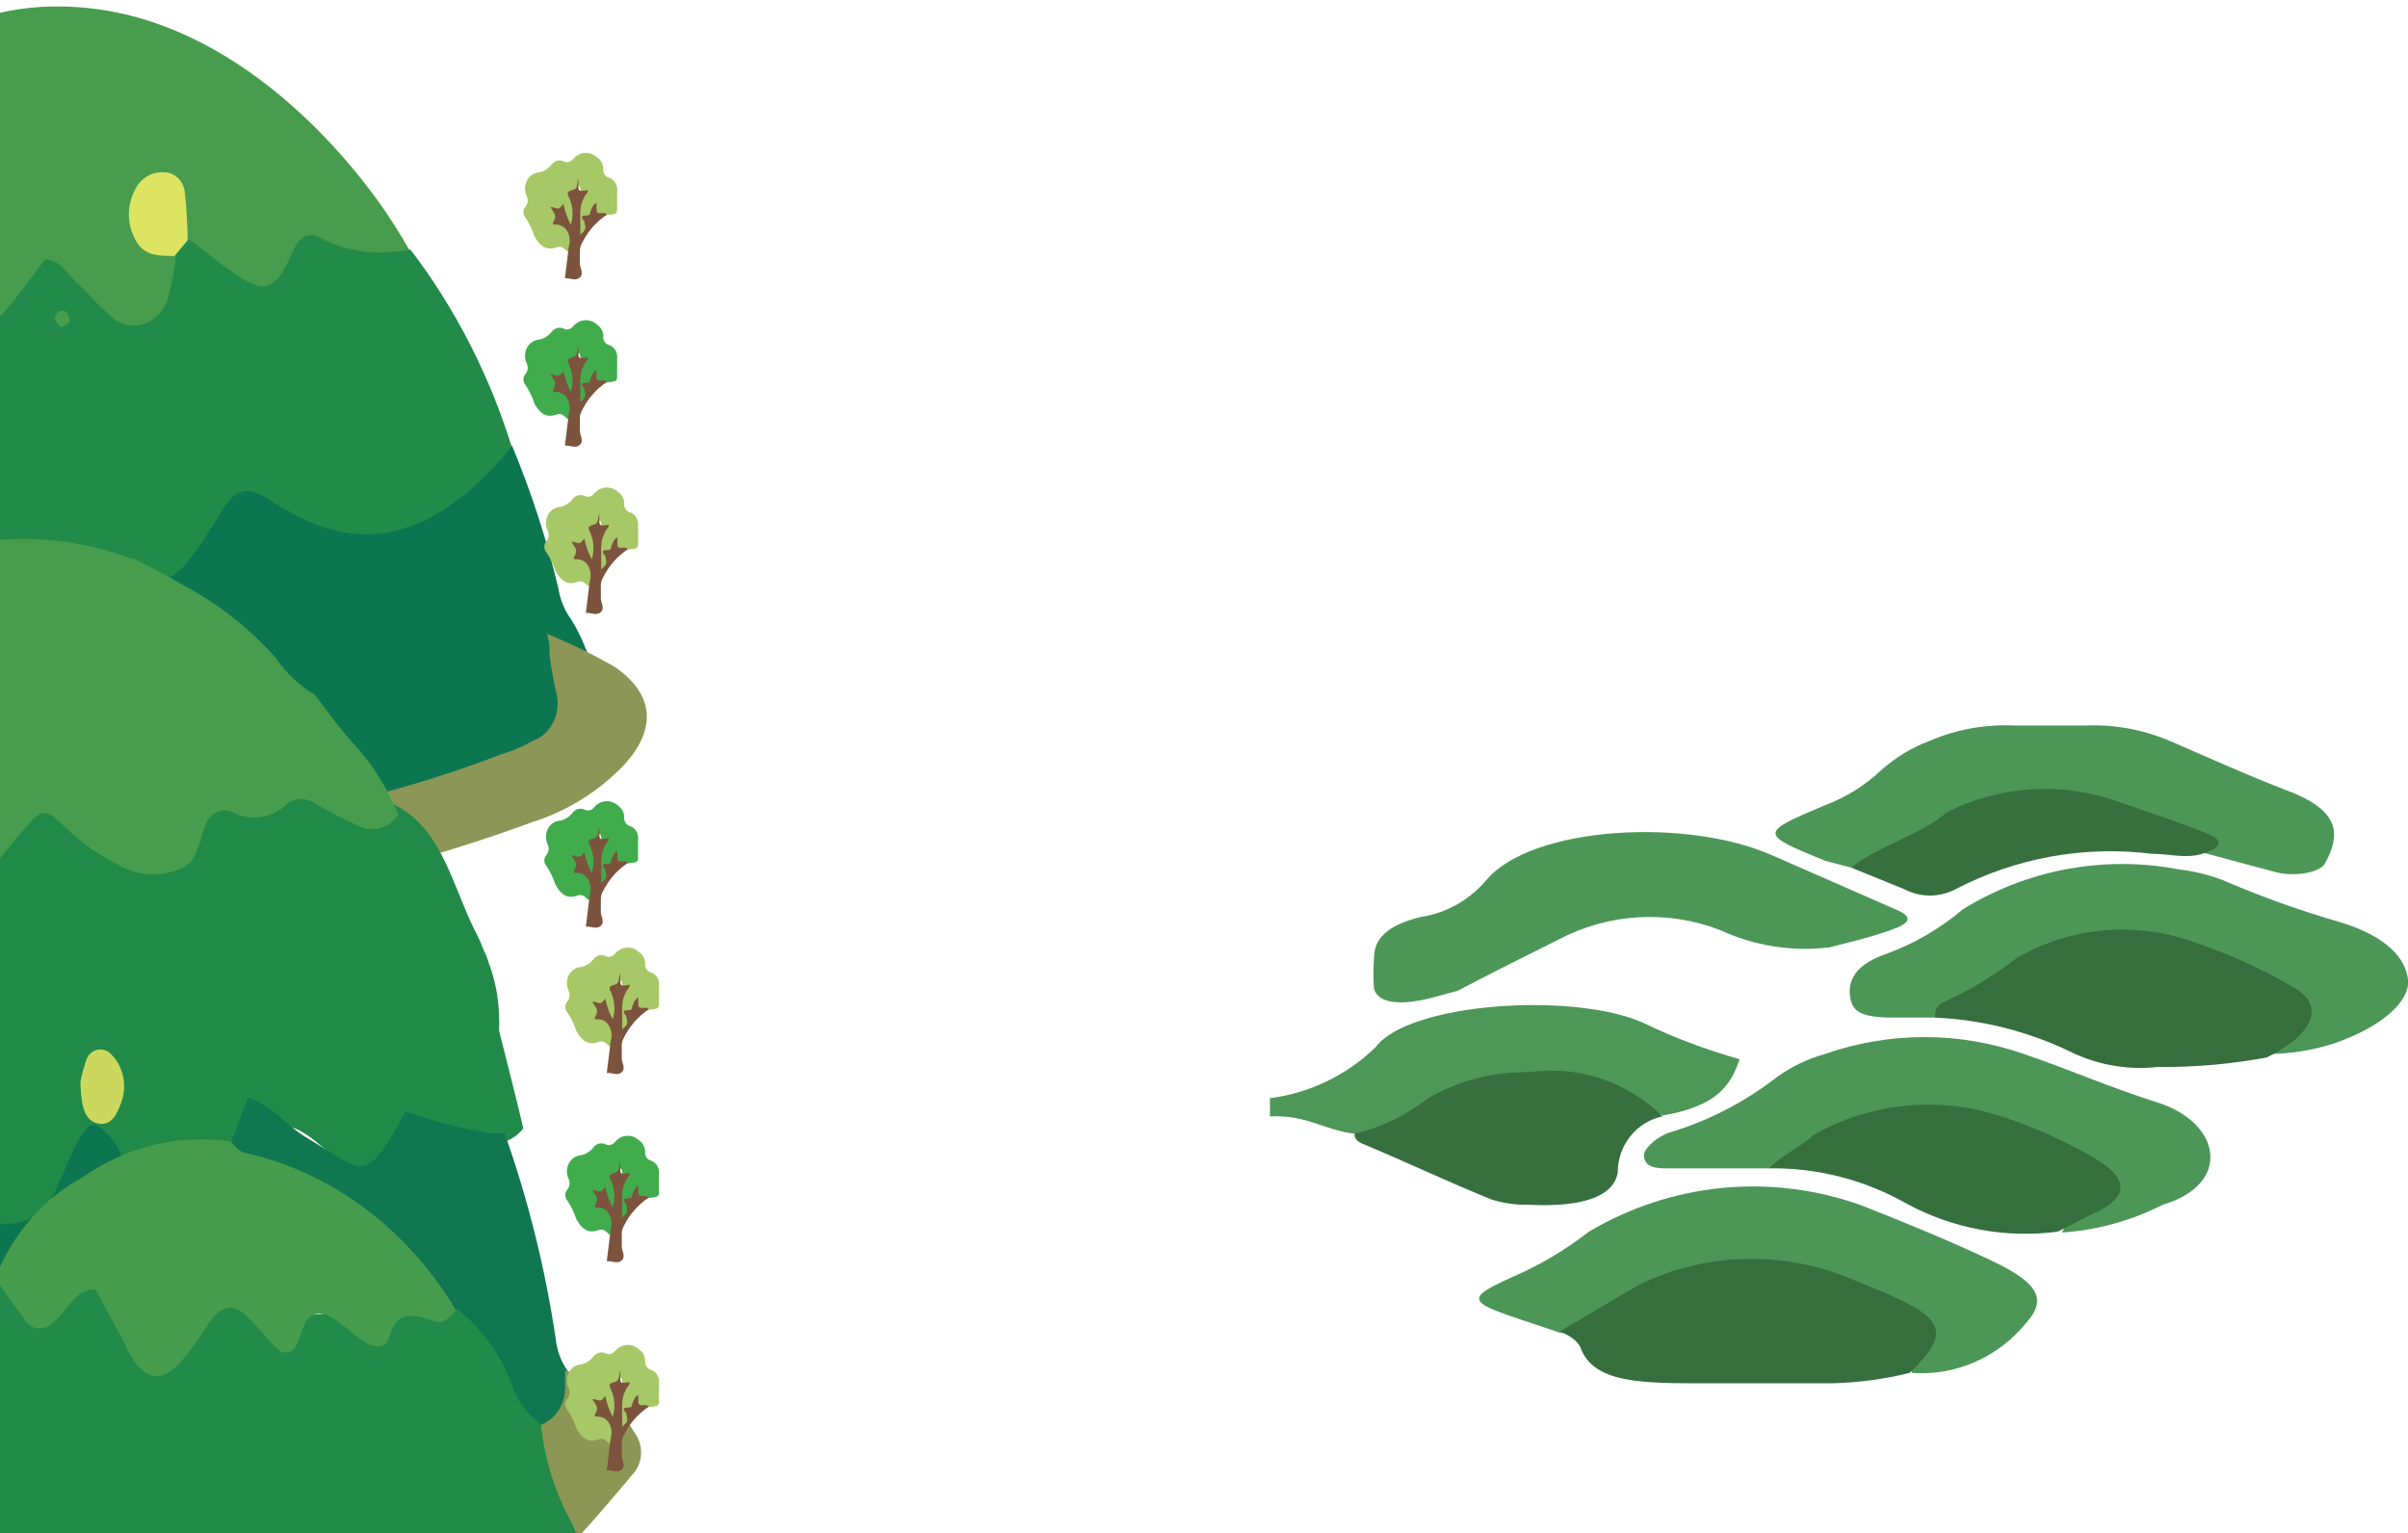 <svg width="146" height="93" viewBox="0 0 146 93" fill="none" xmlns="http://www.w3.org/2000/svg">
<g clip-path="url(#clip0_117_198473)">
<path d="M117.323 61.714H114.86C112.808 61.714 112.347 61.346 112.193 60.557C112.039 59.769 112.193 58.612 114.296 57.877C116.015 57.259 117.613 56.333 119.016 55.143C122.941 52.725 127.595 51.865 132.097 52.725C132.991 52.831 133.869 53.042 134.714 53.356C137.054 54.366 139.452 55.226 141.896 55.932C144.666 56.773 145.846 58.087 146 59.401C146.154 60.715 144.41 62.292 141.486 63.291C140.174 63.712 138.807 63.925 137.433 63.921C137.741 61.766 138.715 59.559 133.124 58.087C131.561 57.501 129.897 57.255 128.237 57.364C126.576 57.472 124.956 57.933 123.479 58.718C121.607 60.066 119.526 61.079 117.323 61.714Z" fill="#4C9658"/>
<path d="M94.494 80.794L91.98 79.953C89.005 78.954 88.953 78.691 91.621 77.482C93.303 76.762 94.889 75.826 96.341 74.696C98.827 73.221 101.596 72.316 104.457 72.043C107.318 71.771 110.202 72.138 112.911 73.12C115.681 74.223 118.4 75.327 120.914 76.536C123.428 77.745 124.197 78.744 122.863 80.215C122.028 81.25 120.964 82.066 119.76 82.596C118.556 83.126 117.245 83.355 115.938 83.264C114.963 81.424 115.938 79.374 111.475 78.008C108.16 76.775 104.529 76.775 101.214 78.008C99.249 79.52 96.933 80.481 94.494 80.794Z" fill="#4C9658"/>
<path d="M107.267 70.859H101.009C99.88 70.859 99.726 70.492 99.675 70.124C99.624 69.756 100.239 69.072 101.163 68.704C103.556 67.996 105.801 66.838 107.78 65.288C108.656 64.669 109.627 64.207 110.653 63.921C114.561 62.556 118.801 62.556 122.709 63.921C125.479 64.867 127.839 65.919 130.815 66.865C134.662 68.074 135.38 71.806 131.122 73.067C129.217 74.038 127.141 74.61 125.018 74.749C125.992 72.804 127.839 70.859 122.914 69.493C121.077 68.656 119.079 68.259 117.07 68.332C115.061 68.405 113.095 68.946 111.32 69.913C110.019 70.42 108.655 70.739 107.267 70.859Z" fill="#4C9658"/>
<path d="M112.244 52.62L110.653 52.2C106.652 50.57 106.652 50.518 110.653 48.836C111.927 48.357 113.095 47.625 114.091 46.681C114.938 45.929 115.911 45.341 116.963 44.946C118.583 44.243 120.336 43.92 122.094 44H126.454C128.211 43.928 129.962 44.251 131.584 44.946C133.893 45.945 136.201 46.996 138.664 47.942C142.05 49.204 141.845 50.728 140.972 52.358C140.665 52.936 139.074 53.199 137.946 52.883L133.431 51.674C131.722 50.499 129.805 49.678 127.788 49.256C126.346 48.672 124.794 48.43 123.248 48.548C121.702 48.666 120.202 49.142 118.862 49.94C116.951 51.462 114.654 52.393 112.244 52.62Z" fill="#4C9658"/>
<path d="M88.389 60.084L86.85 60.505C84.798 61.03 83.566 60.82 83.31 59.979C83.259 59.349 83.259 58.716 83.31 58.087C83.31 57.035 83.977 56.142 86.131 55.616C87.688 55.383 89.109 54.58 90.133 53.356C92.903 50.097 102.291 49.572 107.473 51.884L114.911 55.143C116.04 55.616 115.886 55.984 114.501 56.457C113.116 56.93 112.141 57.141 110.91 57.456C108.652 57.731 106.363 57.367 104.292 56.405C102.71 55.795 101.021 55.531 99.333 55.631C97.645 55.73 95.997 56.191 94.493 56.983C92.39 58.034 90.389 59.033 88.389 60.084Z" fill="#4C9758"/>
<path d="M94.494 80.794C96.238 79.795 97.879 78.744 99.624 77.798C101.567 76.897 103.668 76.406 105.8 76.352C107.932 76.297 110.054 76.682 112.039 77.482L113.321 78.008C117.887 79.847 118.451 80.689 115.784 83.264C114.22 83.649 112.62 83.861 111.013 83.895C108.499 83.895 105.882 83.895 103.523 83.895C99.47 83.895 96.648 83.895 95.828 81.74C95.725 81.372 94.955 80.794 94.494 80.794Z" fill="#366E3E"/>
<path d="M117.323 61.714C117.323 61.398 117.323 60.978 117.99 60.715C119.516 60.004 120.961 59.123 122.299 58.087C123.917 57.156 125.711 56.59 127.56 56.427C129.409 56.264 131.271 56.507 133.021 57.141C135.05 57.817 137.009 58.697 138.869 59.769C140.665 60.715 140.408 61.924 139.177 63.028C138.637 63.461 138.052 63.831 137.433 64.132C135.25 64.539 133.034 64.733 130.815 64.71C128.946 64.915 127.06 64.569 125.377 63.711C122.844 62.517 120.108 61.839 117.323 61.714Z" fill="#366E3E"/>
<path d="M77 67.706V66.602C79.406 66.297 81.654 65.21 83.413 63.501C85.413 60.82 95.366 60.137 99.624 62.029C101.506 62.939 103.463 63.677 105.472 64.236C104.959 65.761 104.19 67.075 100.804 67.653C98.502 66.416 95.928 65.81 93.33 65.893C90.732 65.976 88.2 66.745 85.978 68.126C84.783 68.718 83.445 68.937 82.13 68.757C80.283 68.547 79.257 67.6 77 67.706Z" fill="#4D9758"/>
<path d="M107.268 70.859C107.934 70.124 109.217 69.545 109.987 68.809C111.656 67.872 113.49 67.282 115.383 67.075C117.276 66.867 119.191 67.046 121.016 67.601C123.127 68.256 125.158 69.155 127.07 70.281C129.071 71.49 129.173 72.647 126.711 73.698L124.761 74.697C121.621 75.112 118.432 74.524 115.63 73.014C113.075 71.557 110.191 70.814 107.268 70.859Z" fill="#366F3E"/>
<path d="M82.13 68.757C83.75 68.372 85.272 67.637 86.593 66.602C88.454 65.527 90.562 64.982 92.698 65.025C94.159 64.814 95.647 64.946 97.052 65.41C98.456 65.874 99.739 66.659 100.803 67.706C100.034 67.864 99.342 68.291 98.846 68.914C98.35 69.538 98.081 70.318 98.085 71.122C97.828 72.594 95.879 73.225 92.698 73.067C91.934 73.084 91.172 72.977 90.441 72.751C87.722 71.648 85.311 70.491 82.54 69.335C82.13 69.125 82.13 68.915 82.13 68.757Z" fill="#376F3E"/>
<path d="M112.244 52.62C113.731 51.359 116.604 50.57 118.041 49.256C121.239 47.65 124.927 47.404 128.301 48.573C130.25 49.256 132.2 49.887 133.995 50.623C134.919 51.043 134.508 51.464 133.534 51.779C132.559 52.094 131.482 51.779 130.456 51.779C126.367 51.273 122.225 52.023 118.554 53.934C118.077 54.183 117.55 54.313 117.015 54.313C116.48 54.313 115.952 54.183 115.476 53.934L112.244 52.62Z" fill="#37703E"/>
</g>
<path d="M32.608 45.861C23.625 49.251 14.218 51.081 4.725 51.285C4.144 51.31 3.565 51.188 3.034 50.927C2.557 50.712 2.08 50.425 1.624 50.162C0.517 47.175 -0.98 44.381 -2.82 41.87L-3.297 41.416C-5.271 39.696 -7.374 38.118 -7.764 34.988C-7.784 34.877 -7.784 34.764 -7.764 34.653C-7.452 34.081 -7.089 33.544 -6.68 33.052C-5.856 32.168 -5.205 32.192 -4.512 33.052C-3.818 33.912 -3.579 34.629 -3.037 35.298C-1.194 37.473 0.345 37.377 2.145 34.964C2.933 33.818 3.657 32.621 4.313 31.379C5.636 31.738 6.243 33.028 7.153 33.769C8.563 35.012 9.321 34.916 10.774 33.458C11.801 32.082 12.634 30.544 13.246 28.894C14.178 26.934 14.569 26.887 16.13 28.368L17.799 30.065C18.662 30.963 19.75 31.554 20.921 31.762C21.634 32.001 22.401 31.963 23.091 31.654C23.782 31.345 24.355 30.784 24.716 30.065C24.807 29.735 24.961 29.431 25.169 29.174C25.377 28.916 25.632 28.711 25.919 28.573C26.205 28.434 26.515 28.366 26.828 28.372C27.14 28.378 27.448 28.458 27.73 28.607C28.662 28.918 29.291 27.986 30.093 27.412C30.379 27.203 30.706 27.073 31.047 27.03C32.2 29.804 33.136 32.682 33.844 35.633C33.956 36.35 34.232 37.025 34.646 37.593C34.977 38.127 35.26 38.695 35.492 39.289C36.944 42.42 36.12 44.379 32.608 45.861Z" fill="#0C7651"/>
<path d="M37.792 46.444C36.238 48.034 34.366 49.197 32.328 49.838C29.466 50.889 26.582 51.821 23.655 52.562C20.164 53.47 16.652 53.972 13.183 54.546C10.189 55.035 7.168 55.291 4.141 55.31C3.768 55.27 3.392 55.317 3.037 55.449C2.682 55.581 2.356 55.794 2.081 56.075L1.865 55.573C1.258 54.092 0.629 52.634 0 51.176H1.106C5.144 51.09 9.172 50.699 13.161 50.005C19.029 49.32 24.805 47.893 30.377 45.752C31.038 45.56 31.678 45.287 32.285 44.939C32.562 44.844 32.819 44.689 33.041 44.483C33.263 44.277 33.445 44.023 33.576 43.738C33.708 43.453 33.786 43.142 33.806 42.822C33.826 42.503 33.788 42.183 33.694 41.88C33.538 41.171 33.415 40.453 33.325 39.729C33.325 39.299 33.325 38.869 33.152 38.439C34.579 39.013 35.97 39.692 37.315 40.47C39.721 42.167 39.808 44.27 37.792 46.444Z" fill="#8C9656"/>
<path d="M6.396 50.083C5.594 50.083 5.052 49.509 4.987 48.41C4.922 47.311 5.399 46.14 6.266 46.14C7.133 46.14 7.74 46.952 7.762 48.219C7.786 48.44 7.77 48.665 7.714 48.88C7.658 49.094 7.563 49.294 7.436 49.468C7.309 49.642 7.151 49.786 6.972 49.891C6.794 49.997 6.598 50.062 6.396 50.083Z" fill="#DBE362"/>
<path d="M5.894 32.921L5.699 33.16C5.33 33.59 4.94 34.044 4.593 34.498C2.217 37.531 0.293 40.959 -1.109 44.655C-2.41 45.109 -3.69 45.443 -4.839 45.73C-6.638 46.142 -8.466 46.381 -10.303 46.447L-10.194 46.208L-9.175 44.703C-14.791 44.392 -22.184 46.28 -22.64 43.986C-22.64 43.842 -22.64 43.293 -22.64 42.146C-22.64 40.497 -22.488 39.087 -22.401 38.155C-22.399 36.784 -22.283 35.416 -22.054 34.068C-21.627 31.712 -20.897 29.434 -19.886 27.305C-19.452 26.326 -19.04 25.346 -18.607 24.414C-17.986 22.885 -17.16 21.467 -16.157 20.208C-15.344 19.116 -14.311 18.247 -13.141 17.67C-11.97 17.094 -10.694 16.826 -9.414 16.886C-6.813 16.991 -4.296 17.929 -2.172 19.587C-1.868 19.85 -1.565 20.16 -1.261 20.471C2.191 23.57 4.59 27.866 5.547 32.658C5.656 32.756 5.772 32.843 5.894 32.921Z" fill="#2A8D4A"/>
<path d="M24.824 15.164C24.63 15.445 24.387 15.681 24.108 15.857C23.181 16.388 22.111 16.533 21.095 16.263C20.162 16.263 19.208 15.929 18.406 16.646C14.98 19.633 12.921 17.602 11.034 14.949C10.945 14.857 10.878 14.742 10.839 14.614C10.492 14.017 10.514 13.061 9.668 12.798C9.3 13.969 10.102 14.352 10.622 14.901C10.733 14.997 10.822 15.12 10.883 15.26C11.277 16.085 11.362 17.049 11.119 17.942C10.875 18.836 10.323 19.589 9.582 20.039C8.899 20.532 8.073 20.723 7.269 20.572C6.464 20.421 5.741 19.941 5.245 19.227C3.706 17.482 2.578 17.53 1.017 19.513C0.693 20.059 0.257 20.515 -0.254 20.844C-0.766 21.172 -1.34 21.365 -1.932 21.407C-2.523 21.449 -3.115 21.338 -3.66 21.084C-4.206 20.83 -4.69 20.44 -5.075 19.944C-5.315 19.577 -5.619 19.269 -5.97 19.036C-6.322 18.804 -6.712 18.653 -7.118 18.593C-7.524 18.533 -7.936 18.564 -8.331 18.685C-8.725 18.806 -9.093 19.015 -9.412 19.298C-9.61 19.498 -9.846 19.648 -10.102 19.737C-10.359 19.826 -10.63 19.852 -10.896 19.813C-11.163 19.774 -11.418 19.672 -11.645 19.513C-11.872 19.354 -12.064 19.142 -12.209 18.892C-12.989 17.602 -14.377 17.53 -15.331 16.956C-13.678 12.961 -11.387 9.327 -8.566 6.227C-6.591 3.961 -4.163 2.234 -1.476 1.184C0.253 0.614 2.053 0.348 3.858 0.396C13.918 0.587 20.921 9.429 22.916 12.177C23.6 13.134 24.237 14.132 24.824 15.164Z" fill="#479D4D"/>
<path d="M9.909 24.346C9.929 24.432 9.929 24.522 9.909 24.609C9.684 28.107 8.488 31.444 6.483 34.167L6.158 34.597C3.296 34.86 0.607 33.928 -2.168 33.976C-2.528 33.994 -2.884 33.879 -3.178 33.649C-3.472 33.42 -3.689 33.09 -3.795 32.71C-3.873 32.572 -3.925 32.417 -3.946 32.256C-3.835 32.336 -3.72 32.408 -3.599 32.471C-3.102 32.837 -2.503 32.998 -1.908 32.925C0.878 32.656 3.684 33.031 6.331 34.024C7.183 30.703 8.369 27.497 9.865 24.465L9.909 24.346Z" fill="#B9C572"/>
<path d="M31.731 68.436C31.526 68.695 31.28 68.907 31.005 69.062C30.649 69.258 30.258 69.359 29.862 69.359C29.466 69.359 29.076 69.258 28.72 69.062C28.042 68.705 27.274 68.626 26.55 68.836C25.825 69.047 25.188 69.535 24.748 70.217C22.954 72.407 20.968 70.771 19.409 69.447C17.85 68.124 16.868 67.859 15.65 69.062L15.458 69.279C15.458 69.279 15.33 69.399 15.266 69.495C12.426 70.097 9.65 70.747 6.916 71.397C6.79 71.331 6.674 71.241 6.575 71.132C5.614 70.434 4.802 70.001 3.756 71.733C1.385 75.584 -1.028 76.137 -4.551 73.923C-5.116 73.41 -5.815 73.12 -6.541 73.099C-7.266 73.077 -7.978 73.324 -8.566 73.803C-9.305 74.476 -10.239 74.819 -11.188 74.766C-12.138 74.713 -13.036 74.267 -13.713 73.514C-14.192 73.01 -14.811 72.709 -15.465 72.661C-16.118 72.612 -16.767 72.82 -17.3 73.249C-22.127 76.161 -25.009 74.669 -26.312 68.653C-26.465 68.037 -26.579 67.41 -26.654 66.776C-26.248 65.067 -25.842 63.335 -25.372 61.626C-24.937 59.969 -24.372 58.358 -23.686 56.813C-23.64 56.655 -23.567 56.508 -23.472 56.38L-21.913 54.816C-21.678 54.599 -21.422 54.19 -21.23 54.214C-19.094 54.503 -18.24 52.313 -16.959 51.038C-16.299 50.424 -15.583 49.892 -14.823 49.449C-13.029 48.054 -11.855 48.294 -10.808 50.436C-10.702 50.629 -10.637 50.797 -10.531 51.014C-7.99 57.006 -5.598 57.319 -1.647 52.578C-0.878 51.639 -0.152 50.701 0.659 49.786C0.87 49.459 1.137 49.183 1.445 48.976C1.753 48.768 2.095 48.633 2.45 48.579C2.805 48.525 3.167 48.553 3.513 48.661C3.858 48.77 4.181 48.956 4.46 49.209C7.173 51.374 9.479 52.65 12.597 48.848C13.942 47.163 17.273 46.898 19.815 47.909C20.95 48.432 22.156 48.733 23.381 48.8H23.915C26.926 50.316 27.46 53.974 28.997 56.837C29.117 57.087 29.224 57.344 29.318 57.607C29.443 57.842 29.543 58.092 29.617 58.353C30.011 59.381 30.228 60.483 30.257 61.602C30.279 61.898 30.279 62.196 30.257 62.492C30.748 64.466 31.261 66.439 31.731 68.436Z" fill="#218A49"/>
<path d="M7.488 71.169C6.339 73.559 4.04 74.993 3 77.454C2.906 77.609 2.833 77.778 2.783 77.956C1.075 81.297 -0.376 84.791 -1.554 88.399C-1.764 89.551 -2.303 90.598 -3.093 91.386L-3.44 91.602H-3.635C-11.356 92.025 -19.088 91.024 -26.509 88.638C-28.548 88.065 -29.458 87.013 -29.523 85.412C-29.547 84.192 -29.317 82.983 -28.851 81.875C-28.428 76.772 -27.572 71.723 -26.293 66.796C-26.141 67.179 -25.946 67.561 -25.794 67.943C-25.481 68.604 -25.199 69.282 -24.948 69.975C-24.579 70.96 -24.025 71.847 -23.322 72.579C-22.825 73.356 -22.068 73.882 -21.218 74.044C-20.368 74.205 -19.495 73.988 -18.791 73.44C-17.967 72.794 -17.121 72.173 -16.254 71.552C-14.866 70.548 -14.649 70.548 -13.414 71.934C-12.72 72.723 -12.134 73.631 -11.245 73.727C-10.689 73.886 -10.104 73.874 -9.554 73.693C-9.004 73.512 -8.509 73.168 -8.123 72.699C-7.776 72.245 -7.364 71.863 -6.974 71.432C-6.885 71.325 -6.776 71.238 -6.654 71.179C-6.533 71.12 -6.402 71.09 -6.269 71.09C-6.137 71.09 -6.006 71.12 -5.884 71.179C-5.763 71.238 -5.654 71.325 -5.565 71.432C-5.379 71.574 -5.211 71.743 -5.066 71.934C-4.37 72.77 -3.504 73.411 -2.539 73.806C-1.574 74.2 -0.538 74.337 0.485 74.204C1.068 74.214 1.642 74.042 2.141 73.708C2.639 73.374 3.042 72.892 3.303 72.317C3.845 71.241 4.301 69.927 4.864 68.947C5.428 67.967 5.84 68.063 6.469 68.756C6.802 69.039 7.068 69.406 7.245 69.826C7.423 70.246 7.506 70.707 7.488 71.169Z" fill="#0C7651"/>
<path d="M31.025 27.089C30.765 27.4 30.505 27.734 30.266 27.973C25.713 32.968 21.442 33.709 16.412 30.363C14.937 29.359 14.243 29.646 13.333 31.175C10.341 35.955 10.254 35.955 5.31 33.924C4.313 33.517 4.009 34.115 3.467 34.688C-0.262 38.775 -0.327 38.846 -4.577 35.334C-5.022 34.986 -5.547 34.784 -6.091 34.751C-6.636 34.717 -7.178 34.852 -7.656 35.142H-7.786C-11.765 32.795 -15.489 29.957 -18.887 26.683C-18.887 26.683 -18.995 26.683 -19.039 26.539C-18.186 23.218 -17.001 20.012 -15.504 16.98L-15.396 16.789C-14.745 16.598 -14.052 16.455 -13.423 16.216C-12.794 15.977 -12.317 16.216 -12.144 16.933C-12.079 17.453 -11.97 17.965 -11.819 18.462C-11.762 18.609 -11.678 18.741 -11.57 18.849C-11.463 18.956 -11.336 19.037 -11.198 19.084C-11.059 19.132 -10.913 19.146 -10.77 19.125C-10.626 19.105 -10.488 19.049 -10.366 18.964C-9.424 18.3 -8.571 17.496 -7.829 16.574C-7.66 16.396 -7.434 16.297 -7.2 16.297C-6.966 16.297 -6.741 16.396 -6.571 16.574C-5.856 17.435 -5.227 18.367 -4.403 19.179C-2.669 20.948 -1.498 20.9 0.215 18.964C1.104 17.96 1.885 16.837 2.73 15.738C3.684 15.738 4.096 16.646 4.703 17.196C5.31 17.745 5.939 18.51 6.59 19.06C6.866 19.36 7.21 19.574 7.587 19.678C7.964 19.781 8.359 19.772 8.731 19.65C9.104 19.527 9.439 19.297 9.703 18.983C9.967 18.669 10.15 18.283 10.232 17.865C10.45 17.087 10.595 16.286 10.666 15.475C10.59 15.268 10.59 15.037 10.666 14.83C10.666 14.662 10.666 14.591 10.883 14.543C11.081 14.483 11.291 14.483 11.49 14.543C12.509 15.26 13.463 16.12 14.525 16.789C16.065 17.769 16.693 17.53 17.561 15.666C18.038 14.519 18.493 13.898 19.555 14.495C20.911 15.179 22.41 15.443 23.892 15.26C24.226 15.244 24.559 15.204 24.889 15.14C27.585 18.672 29.665 22.723 31.025 27.089Z" fill="#228B49"/>
<path d="M35.645 95.917C35.5 96.431 35.28 96.915 34.995 97.351C33.737 99.526 31.591 99.382 29.293 98.379C26.994 97.375 25.325 96.682 23.373 98.044C23.302 98.067 23.24 98.118 23.2 98.188H23.048C18.95 96.252 14.831 97.16 10.841 96.491C9.492 96.359 8.136 96.359 6.787 96.491H6.028C4.708 96.539 3.424 96.016 2.45 95.033C2.19 94.77 1.345 95.654 0.737 95.917C-2.125 97.112 -4.011 96.419 -6.136 93.384L-6.288 93.145C-6.36 92.969 -6.397 92.777 -6.397 92.584C-6.397 92.39 -6.36 92.199 -6.288 92.022C-6.129 91.73 -5.895 91.497 -5.615 91.353C-5.574 90.733 -5.487 90.117 -5.355 89.513C-4.241 85.287 -2.576 81.262 -0.412 77.564L0.347 77.803C1.691 78.329 3.014 79.142 4.51 77.803C6.006 76.465 6.678 78.09 7.394 79.452C8.543 81.842 9.822 82.654 11.492 80.193C12.598 78.568 13.768 78.353 15.676 79.237C16.793 79.683 17.986 79.847 19.167 79.715H19.276C20.533 79.596 21.812 79.357 23.048 79.333C24.284 79.309 25.216 79.165 26.387 79.07C26.661 79.094 26.937 79.094 27.211 79.07H27.71C30.832 80.169 31.656 83.587 33.26 86.239C33.247 86.278 33.247 86.32 33.26 86.359C34.052 88.025 34.636 89.801 34.995 91.64C35.028 92.141 35.028 92.644 34.995 93.145L35.645 95.917Z" fill="#228B49"/>
<path d="M33.39 107.197C21.959 110.051 10.08 109.929 -1.301 106.838C-1.539 106.838 -1.8 106.719 -2.038 106.623C-3.77 106.15 -5.357 105.177 -6.635 103.803C-8.803 101.127 -8.803 97.303 -5.984 93.265L-5.724 92.93L-4.727 93.934C-4.006 94.842 -3.01 95.429 -1.925 95.588C-0.84 95.746 0.261 95.464 1.171 94.794C1.908 94.268 2.624 93.743 3.339 93.265C4.055 92.787 4.206 93.265 4.466 93.647C4.727 94.029 5.269 95.296 5.702 96.037C5.821 96.269 6.009 96.448 6.235 96.544C6.46 96.64 6.709 96.647 6.938 96.562C7.112 96.495 7.28 96.407 7.437 96.3C8.413 95.678 8.413 93.575 9.605 93.91C10.451 94.053 11.166 95.439 12.034 96.3C13.269 97.351 14.397 96.969 15.373 95.224C16.11 93.958 16.066 93.982 17.172 94.77C18.17 95.541 19.205 96.251 20.273 96.897C21.812 97.805 23.287 98.092 24.392 96.276C24.826 95.511 25.52 95.487 26.322 95.917C27.124 96.347 28.599 97.112 29.769 97.71C30.562 98.272 31.512 98.5 32.444 98.35C33.377 98.201 34.229 97.685 34.843 96.897C35.096 96.661 35.364 96.445 35.645 96.252L36.751 99.597C37.031 100.453 37.249 101.332 37.401 102.226C37.944 105.094 36.816 106.504 33.39 107.197Z" fill="#0D7651"/>
<path d="M38.771 105.553C37.499 107.566 35.712 109.056 33.667 109.806C29.23 111.324 24.623 112.053 20.001 111.97C17.436 112.056 14.868 111.958 12.313 111.678C7.358 110.84 2.514 109.271 -2.103 107.011C-3.658 106.154 -5.138 105.12 -6.519 103.924C-8.956 101.809 -9.352 100.035 -8.352 96.632C-8.352 96.34 -8.352 95.951 -8.144 95.416C-10.553 95.115 -12.932 94.546 -15.248 93.715C-19.424 93.015 -23.472 91.512 -27.227 89.266C-27.98 88.775 -28.679 88.179 -29.31 87.492C-29.614 87.224 -29.87 86.889 -30.063 86.506C-30.256 86.123 -30.382 85.699 -30.434 85.258C-30.486 84.818 -30.464 84.37 -30.367 83.94C-30.271 83.51 -30.103 83.106 -29.872 82.752C-29.574 82.332 -29.254 81.935 -28.914 81.561C-28.893 81.982 -28.893 82.404 -28.914 82.825C-28.903 82.889 -28.903 82.955 -28.914 83.019C-29.143 85.304 -28.914 85.936 -27.581 86.909C-27.201 87.248 -26.759 87.481 -26.289 87.589C-23.977 87.589 -21.727 88.926 -19.352 88.951C-17.998 88.96 -16.655 89.222 -15.373 89.728C-14.52 90.013 -13.635 90.153 -12.748 90.142C-9.873 90.433 -6.998 90.676 -4.04 90.919C-4.093 91.06 -4.135 91.207 -4.165 91.357C-4.288 91.698 -4.392 92.046 -4.477 92.402C-4.477 92.572 -4.477 92.791 -4.582 92.986C-4.894 94.906 -5.207 96.826 -5.54 98.771C-5.668 99.524 -5.744 100.288 -5.769 101.056C-5.769 102.976 -5.498 103.657 -3.998 104.289C-1.416 105.438 1.267 106.253 4.001 106.719C7.314 107.181 10.689 107.594 14.105 107.813C16.563 107.975 19.029 107.918 21.48 107.643C25.48 107.157 29.459 106.355 33.563 105.698C34.151 105.625 34.73 105.478 35.292 105.261C35.633 105.126 35.93 104.871 36.142 104.532C36.355 104.193 36.472 103.785 36.479 103.365C36.479 102.441 36.479 101.518 36.479 100.618C36.479 100.083 36.479 99.573 36.479 99.062C37.207 99.832 37.902 100.644 38.562 101.493C39.025 102.017 39.303 102.725 39.342 103.476C39.38 104.227 39.176 104.968 38.771 105.553Z" fill="#8C9656"/>
<path d="M33.412 86.359C33.21 86.385 33.006 86.385 32.805 86.359C31.933 85.765 31.28 84.851 30.962 83.778C30.27 82.013 29.143 80.498 27.709 79.404C27.311 79.36 26.927 79.222 26.582 78.998C25.77 78.409 25.039 77.692 24.414 76.871C22.145 74.438 19.433 72.564 16.456 71.375C15.589 70.993 14.158 71.208 14.05 69.631C14.038 69.487 14.038 69.344 14.05 69.201C14.353 68.364 14.679 67.528 15.047 66.572C16.435 66.978 17.346 68.269 18.538 68.962C22.029 71.04 22.094 72.044 24.587 67.408C26.257 68.001 27.969 68.44 29.704 68.722H30.593C32.02 72.749 33.059 76.93 33.694 81.197C33.77 81.901 34.017 82.57 34.409 83.132C34.611 83.525 34.771 83.942 34.886 84.375C35.06 85.498 34.691 86.215 33.412 86.359Z" fill="#107751"/>
<path d="M38.355 89.417C37.271 90.708 36.187 91.998 35.038 93.241C34.908 92.954 34.821 92.691 34.691 92.404C33.675 90.588 33.031 88.549 32.805 86.43C32.985 86.341 33.159 86.237 33.325 86.12C33.641 85.88 33.894 85.553 34.057 85.171C34.221 84.789 34.29 84.366 34.257 83.945C34.28 83.674 34.28 83.403 34.257 83.132C36.426 83.467 37.466 85.307 38.594 87.075C38.809 87.435 38.903 87.866 38.859 88.294C38.816 88.722 38.637 89.119 38.355 89.417Z" fill="#8C9756"/>
<path d="M24.143 49.423C23.849 49.848 23.425 50.14 22.951 50.245C22.476 50.351 21.983 50.263 21.563 49.997C20.674 49.638 19.85 49.136 18.983 48.682C18.734 48.514 18.444 48.435 18.152 48.457C17.861 48.478 17.583 48.599 17.356 48.802C16.905 49.221 16.353 49.485 15.767 49.562C15.181 49.638 14.588 49.523 14.061 49.232C13.896 49.166 13.72 49.138 13.546 49.151C13.37 49.164 13.2 49.218 13.045 49.308C12.89 49.398 12.753 49.523 12.644 49.674C12.536 49.826 12.457 50.001 12.413 50.188C12.023 51.12 11.958 52.362 10.895 52.697C10.318 52.951 9.698 53.066 9.077 53.033C8.456 53 7.848 52.82 7.296 52.506C6.055 51.909 4.907 51.103 3.892 50.116C2.786 48.969 2.504 49.041 1.42 50.331C0.336 51.621 -1.182 53.462 -2.461 55.111C-3.015 55.849 -3.735 56.414 -4.549 56.75C-5.363 57.085 -6.243 57.179 -7.101 57.022C-7.692 56.955 -8.26 56.736 -8.761 56.383C-9.262 56.03 -9.681 55.554 -9.985 54.991C-10.289 54.365 -10.637 53.766 -11.025 53.199C-11.241 52.895 -11.396 52.545 -11.481 52.171C-11.784 51.144 -11.871 49.997 -12.716 49.351C-13.684 49.978 -14.683 50.544 -15.709 51.048C-16.193 51.207 -16.7 51.272 -17.205 51.239C-17.739 52.142 -18.398 52.948 -19.156 53.629C-20.023 54.394 -20.284 54.298 -21.888 55.469C-22.864 56.162 -23.492 56.688 -23.818 56.879C-24.143 57.07 -24.056 56.998 -24.1 56.879C-24.143 56.759 -24.1 56.64 -23.926 56.234C-23.822 56.006 -23.698 55.79 -23.558 55.589C-22.929 54.298 -22.625 53.653 -22.235 53.008C-21.519 51.884 -20.24 49.614 -18.202 45.839L-18.094 45.599L-17.075 44.094C-12.326 37.236 -9.703 35.324 -8.163 35.013C-6.548 34.423 -4.963 33.736 -3.415 32.958C-3.036 32.722 -2.686 32.433 -2.374 32.098C-2.263 32.178 -2.147 32.25 -2.027 32.313C-1.53 32.679 -0.931 32.84 -0.336 32.767C2.45 32.498 5.256 32.873 7.903 33.866H8.076C9.139 34.416 10.245 34.965 11.199 35.539C13.258 36.631 15.129 38.111 16.728 39.912C17.356 40.837 18.163 41.596 19.091 42.134C19.162 42.216 19.228 42.304 19.286 42.397C19.98 43.305 20.652 44.261 21.454 45.122C22.473 46.22 23.309 47.506 23.926 48.921C24.021 49.075 24.095 49.244 24.143 49.423Z" fill="#479D4D"/>
<path d="M11.381 14.567L10.579 15.523C9.538 15.523 8.627 15.523 8.129 14.376C7.922 13.953 7.813 13.481 7.813 13.002C7.813 12.522 7.922 12.05 8.129 11.627C8.29 11.242 8.556 10.922 8.89 10.712C9.225 10.502 9.61 10.413 9.993 10.456C10.299 10.461 10.593 10.591 10.817 10.82C11.042 11.05 11.181 11.363 11.207 11.699C11.309 12.651 11.367 13.608 11.381 14.567Z" fill="#DDE462"/>
<path d="M13.941 69.224C14.223 69.439 14.462 69.822 14.765 69.893C17.38 70.467 19.864 71.607 22.075 73.248C24.286 74.889 26.179 76.998 27.644 79.452C27.319 79.882 26.907 80.288 26.409 80.145C25.194 79.763 24.067 79.309 23.568 81.197C23.416 81.746 22.744 81.722 22.289 81.507C21.866 81.235 21.46 80.932 21.075 80.599C20.468 80.145 19.882 79.548 19.145 79.691C18.408 79.834 18.321 80.862 17.996 81.531C17.949 81.653 17.876 81.76 17.783 81.843C17.69 81.926 17.58 81.983 17.462 82.009C17.345 82.035 17.224 82.029 17.109 81.991C16.994 81.954 16.889 81.886 16.803 81.794C16.175 81.173 15.611 80.456 14.982 79.834C14.353 79.213 13.529 78.974 12.706 80.169C12.183 81.006 11.611 81.805 10.993 82.559C9.8 83.897 8.824 83.73 7.914 82.2C7.777 81.974 7.661 81.734 7.567 81.483C6.96 80.384 6.374 79.285 5.789 78.186C4.488 78.186 4.054 79.596 3.165 80.241C3.042 80.369 2.893 80.465 2.731 80.52C2.568 80.575 2.396 80.588 2.228 80.558C2.061 80.528 1.901 80.456 1.763 80.347C1.625 80.238 1.511 80.095 1.431 79.93L-0.304 77.54C0.744 74.859 2.629 72.68 5.008 71.399C7.662 69.539 10.824 68.769 13.941 69.224Z" fill="#469C4D"/>
<path d="M4.878 65.711C4.878 65.401 5.074 64.755 5.269 64.182C5.337 64.044 5.432 63.926 5.548 63.835C5.664 63.745 5.797 63.684 5.937 63.659C6.077 63.633 6.22 63.644 6.356 63.689C6.492 63.734 6.617 63.813 6.721 63.919C7.076 64.262 7.329 64.713 7.449 65.216C7.569 65.718 7.549 66.249 7.394 66.739C7.133 67.504 6.808 68.268 6.006 68.149C5.204 68.029 5.009 67.241 4.922 66.428C4.9 66.285 4.9 66.165 4.878 65.711Z" fill="#CBD85D"/>
<path d="M3.663 19.872C3.663 19.704 3.316 19.513 3.337 19.346C3.332 19.257 3.349 19.168 3.387 19.09C3.425 19.011 3.482 18.946 3.552 18.901C3.622 18.856 3.702 18.834 3.783 18.837C3.864 18.839 3.942 18.867 4.01 18.916C4.085 18.995 4.142 19.092 4.176 19.201C4.209 19.308 4.219 19.424 4.205 19.537C4.14 19.681 3.858 19.752 3.663 19.872Z" fill="#479D4D"/>
<g clip-path="url(#clip1_117_198473)">
<path d="M35.682 54.585C35.487 54.42 35.337 54.191 35.003 54.318C34.416 54.521 34.025 54.28 33.679 53.659C33.546 53.251 33.36 52.866 33.127 52.517C33.048 52.429 33.004 52.311 33.004 52.188C33.004 52.064 33.048 51.946 33.127 51.858C33.2 51.773 33.247 51.665 33.262 51.549C33.276 51.433 33.257 51.314 33.207 51.211C33.139 51.07 33.102 50.912 33.102 50.751C33.102 50.591 33.137 50.433 33.206 50.291C33.274 50.15 33.373 50.029 33.493 49.939C33.614 49.849 33.753 49.794 33.898 49.778C34.204 49.736 34.486 49.574 34.692 49.321C34.781 49.193 34.908 49.102 35.051 49.065C35.194 49.028 35.343 49.047 35.475 49.118C35.566 49.156 35.665 49.163 35.76 49.138C35.854 49.114 35.939 49.058 36.005 48.979C36.19 48.75 36.45 48.611 36.728 48.592C37.006 48.573 37.28 48.676 37.49 48.877C37.596 48.947 37.685 49.045 37.748 49.162C37.81 49.28 37.844 49.413 37.847 49.55C37.832 49.671 37.86 49.795 37.924 49.896C37.987 49.996 38.083 50.068 38.192 50.095C38.354 50.145 38.495 50.26 38.586 50.416C38.677 50.573 38.713 50.761 38.687 50.945C38.687 51.262 38.687 51.591 38.687 51.921C38.687 52.251 38.687 52.314 38.1 52.352C37.513 52.391 37.202 52.619 37.375 51.832C37.373 51.819 37.374 51.806 37.377 51.792C37.38 51.779 37.386 51.767 37.393 51.757C37.401 51.746 37.41 51.737 37.421 51.731C37.431 51.724 37.443 51.72 37.455 51.718C37.375 51.718 37.455 51.845 37.375 51.896C37.236 52.441 36.868 52.885 36.776 53.443C36.776 53.595 36.626 53.811 36.419 53.76C36.338 53.729 36.27 53.667 36.226 53.586C36.181 53.505 36.164 53.41 36.177 53.316C36.16 52.846 36.207 52.376 36.316 51.921C36.427 51.719 36.492 51.489 36.504 51.252C36.516 51.016 36.475 50.779 36.385 50.564C35.809 51.071 36.316 51.756 36.235 52.391C36.235 52.619 36.235 52.936 36.005 53.012C35.775 53.088 35.521 52.796 35.498 52.543C35.475 52.289 35.038 52.264 34.865 52.061C34.796 52.061 34.807 51.934 34.715 51.947C34.773 51.955 34.827 51.987 34.865 52.035C35.125 52.401 35.402 52.753 35.694 53.088C35.807 53.169 35.9 53.281 35.965 53.412C36.029 53.544 36.062 53.691 36.06 53.84C36.059 53.989 36.024 54.135 35.958 54.266C35.892 54.396 35.797 54.505 35.682 54.585Z" fill="#40AC4B"/>
<path d="M34.6 51.883H34.773C35.176 52.01 35.176 52.01 35.429 51.68C35.518 52.126 35.669 52.554 35.878 52.948C35.962 52.685 35.998 52.405 35.982 52.126C35.966 51.847 35.899 51.575 35.786 51.325C35.625 50.995 35.648 50.932 35.993 50.843C36.338 50.754 36.223 50.463 36.338 50.145C36.338 50.336 36.338 50.425 36.338 50.501C36.338 50.932 36.338 50.932 36.914 50.843C36.914 51.046 36.753 51.122 36.695 51.262C36.638 51.401 36.569 51.528 36.523 51.667C36.485 51.821 36.462 51.978 36.453 52.137C36.442 52.28 36.442 52.425 36.453 52.568C36.453 52.745 36.453 52.923 36.453 53.101C36.453 53.278 36.453 53.392 36.453 53.557C36.81 53.227 36.81 53.227 36.695 52.733C36.523 52.53 36.453 52.39 36.787 52.39C37.121 52.39 37.017 52.238 37.087 52.099C37.156 51.959 37.225 51.706 37.432 51.617V51.87C37.432 52.264 37.432 52.264 37.869 52.238C37.869 52.238 37.996 52.238 38.065 52.34C37.418 52.762 36.888 53.372 36.534 54.103C36.454 54.257 36.418 54.433 36.43 54.61C36.43 54.851 36.43 55.079 36.43 55.32C36.43 55.561 36.684 55.916 36.43 56.145C36.177 56.373 35.889 56.195 35.613 56.195H35.521C35.59 55.663 35.648 55.13 35.717 54.597C35.717 54.407 35.786 54.204 35.809 54.001C35.821 53.851 35.803 53.699 35.758 53.557C35.712 53.415 35.639 53.285 35.544 53.177C35.46 53.09 35.36 53.025 35.25 52.986C35.141 52.947 35.025 52.934 34.911 52.948C34.861 52.938 34.814 52.917 34.773 52.885C35.003 52.416 35.003 52.416 34.646 51.883H34.6Z" fill="#7C533D"/>
</g>
<g clip-path="url(#clip2_117_198473)">
<path d="M36.951 74.877C36.756 74.712 36.606 74.484 36.272 74.611C35.685 74.814 35.294 74.573 34.948 73.951C34.815 73.543 34.629 73.159 34.396 72.81C34.317 72.722 34.273 72.603 34.273 72.48C34.273 72.357 34.317 72.238 34.396 72.15C34.469 72.065 34.517 71.957 34.531 71.841C34.545 71.725 34.526 71.607 34.476 71.503C34.408 71.362 34.371 71.204 34.371 71.044C34.371 70.883 34.406 70.725 34.475 70.584C34.543 70.442 34.642 70.321 34.763 70.232C34.883 70.142 35.022 70.087 35.167 70.07C35.473 70.029 35.755 69.867 35.961 69.614C36.05 69.485 36.177 69.395 36.32 69.358C36.463 69.321 36.613 69.339 36.744 69.411C36.835 69.449 36.934 69.456 37.029 69.431C37.123 69.406 37.208 69.35 37.274 69.271C37.459 69.043 37.719 68.904 37.997 68.885C38.275 68.866 38.549 68.968 38.759 69.17C38.865 69.239 38.954 69.337 39.017 69.455C39.079 69.572 39.113 69.706 39.116 69.842C39.101 69.964 39.129 70.087 39.193 70.188C39.257 70.289 39.352 70.36 39.461 70.387C39.623 70.438 39.764 70.552 39.855 70.709C39.946 70.865 39.982 71.053 39.956 71.237C39.956 71.554 39.956 71.884 39.956 72.214C39.956 72.543 39.956 72.607 39.369 72.645C38.782 72.683 38.471 72.911 38.644 72.125C38.642 72.112 38.643 72.098 38.646 72.085C38.649 72.072 38.655 72.06 38.662 72.049C38.67 72.039 38.679 72.03 38.69 72.023C38.7 72.016 38.712 72.012 38.724 72.011C38.644 72.011 38.724 72.138 38.644 72.188C38.505 72.734 38.137 73.178 38.045 73.736C38.045 73.888 37.895 74.103 37.688 74.053C37.607 74.021 37.539 73.96 37.495 73.879C37.451 73.798 37.434 73.702 37.446 73.609C37.429 73.139 37.476 72.668 37.585 72.214C37.696 72.011 37.761 71.781 37.773 71.545C37.785 71.308 37.744 71.072 37.654 70.857C37.078 71.364 37.585 72.049 37.504 72.683C37.504 72.911 37.504 73.228 37.274 73.304C37.044 73.38 36.79 73.089 36.767 72.835C36.744 72.582 36.307 72.556 36.134 72.353C36.065 72.353 36.077 72.226 35.984 72.239C36.042 72.248 36.096 72.279 36.134 72.328C36.394 72.694 36.671 73.045 36.963 73.38C37.076 73.462 37.169 73.573 37.233 73.705C37.298 73.836 37.331 73.983 37.329 74.132C37.328 74.281 37.293 74.428 37.227 74.558C37.161 74.688 37.066 74.798 36.951 74.877Z" fill="#40AC4B"/>
<path d="M35.869 72.175H36.042C36.445 72.302 36.445 72.302 36.698 71.973C36.787 72.418 36.938 72.846 37.147 73.241C37.231 72.977 37.267 72.698 37.251 72.419C37.235 72.14 37.168 71.867 37.055 71.618C36.894 71.288 36.917 71.224 37.262 71.135C37.607 71.047 37.492 70.755 37.607 70.438C37.607 70.628 37.607 70.717 37.607 70.793C37.607 71.224 37.607 71.224 38.183 71.135C38.183 71.338 38.022 71.415 37.964 71.554C37.907 71.694 37.838 71.82 37.792 71.96C37.754 72.113 37.731 72.271 37.722 72.429C37.711 72.573 37.711 72.717 37.722 72.86C37.722 73.038 37.722 73.216 37.722 73.393C37.722 73.571 37.722 73.685 37.722 73.85C38.079 73.52 38.079 73.52 37.964 73.025C37.792 72.822 37.722 72.683 38.056 72.683C38.39 72.683 38.287 72.531 38.356 72.391C38.425 72.252 38.494 71.998 38.701 71.909V72.163C38.701 72.556 38.701 72.556 39.138 72.531C39.138 72.531 39.265 72.531 39.334 72.632C38.687 73.054 38.157 73.664 37.803 74.395C37.723 74.549 37.687 74.726 37.7 74.902C37.7 75.143 37.7 75.372 37.7 75.613C37.7 75.854 37.953 76.209 37.7 76.437C37.446 76.665 37.158 76.488 36.882 76.488H36.79C36.859 75.955 36.917 75.422 36.986 74.89C36.986 74.7 37.055 74.496 37.078 74.294C37.09 74.143 37.072 73.992 37.027 73.85C36.981 73.707 36.908 73.578 36.813 73.469C36.729 73.383 36.629 73.318 36.519 73.278C36.41 73.239 36.294 73.226 36.18 73.241C36.13 73.231 36.083 73.209 36.042 73.177C36.272 72.708 36.272 72.708 35.915 72.175H35.869Z" fill="#7C533D"/>
</g>
<g clip-path="url(#clip3_117_198473)">
<path d="M34.413 25.414C34.218 25.249 34.068 25.02 33.734 25.147C33.147 25.35 32.756 25.109 32.41 24.488C32.277 24.08 32.091 23.695 31.858 23.346C31.779 23.259 31.735 23.14 31.735 23.017C31.735 22.893 31.779 22.775 31.858 22.687C31.931 22.602 31.978 22.494 31.993 22.378C32.007 22.262 31.988 22.143 31.938 22.04C31.869 21.899 31.833 21.741 31.833 21.581C31.833 21.42 31.868 21.262 31.936 21.12C32.005 20.979 32.104 20.858 32.224 20.768C32.345 20.679 32.484 20.623 32.629 20.607C32.935 20.565 33.217 20.403 33.423 20.15C33.512 20.022 33.639 19.931 33.782 19.894C33.925 19.857 34.075 19.876 34.206 19.947C34.297 19.985 34.396 19.992 34.49 19.968C34.585 19.943 34.67 19.887 34.736 19.808C34.921 19.579 35.181 19.44 35.459 19.421C35.737 19.402 36.011 19.505 36.221 19.706C36.327 19.776 36.416 19.874 36.478 19.991C36.541 20.109 36.575 20.242 36.578 20.379C36.563 20.5 36.591 20.624 36.655 20.725C36.718 20.826 36.814 20.897 36.923 20.924C37.085 20.974 37.225 21.089 37.317 21.245C37.408 21.402 37.444 21.59 37.418 21.774C37.418 22.091 37.418 22.421 37.418 22.75C37.418 23.08 37.418 23.143 36.831 23.181C36.244 23.22 35.933 23.448 36.105 22.662C36.104 22.648 36.105 22.635 36.108 22.622C36.111 22.609 36.117 22.596 36.124 22.586C36.132 22.575 36.141 22.566 36.152 22.56C36.162 22.553 36.174 22.549 36.186 22.547C36.105 22.547 36.186 22.674 36.105 22.725C35.967 23.27 35.599 23.714 35.507 24.272C35.507 24.424 35.357 24.64 35.15 24.589C35.069 24.558 35.001 24.496 34.957 24.415C34.913 24.334 34.895 24.239 34.908 24.145C34.891 23.675 34.938 23.205 35.047 22.75C35.158 22.548 35.223 22.318 35.235 22.081C35.247 21.845 35.206 21.608 35.115 21.393C34.54 21.901 35.047 22.585 34.966 23.22C34.966 23.448 34.966 23.765 34.736 23.841C34.505 23.917 34.252 23.625 34.229 23.372C34.206 23.118 33.769 23.093 33.596 22.89C33.527 22.89 33.538 22.763 33.446 22.776C33.504 22.784 33.557 22.816 33.596 22.864C33.856 23.23 34.133 23.582 34.425 23.917C34.538 23.998 34.631 24.11 34.695 24.241C34.76 24.373 34.792 24.52 34.791 24.669C34.79 24.818 34.755 24.964 34.689 25.095C34.623 25.225 34.528 25.334 34.413 25.414Z" fill="#40AC4B"/>
<path d="M33.331 22.712H33.504C33.907 22.839 33.907 22.839 34.16 22.509C34.249 22.955 34.4 23.383 34.609 23.777C34.693 23.514 34.729 23.234 34.713 22.956C34.697 22.677 34.63 22.404 34.517 22.154C34.356 21.824 34.379 21.761 34.724 21.672C35.069 21.583 34.954 21.292 35.069 20.975C35.069 21.165 35.069 21.254 35.069 21.33C35.069 21.761 35.069 21.761 35.645 21.672C35.645 21.875 35.484 21.951 35.426 22.091C35.369 22.23 35.3 22.357 35.254 22.497C35.216 22.65 35.193 22.807 35.184 22.966C35.173 23.109 35.173 23.254 35.184 23.397C35.184 23.575 35.184 23.752 35.184 23.93C35.184 24.107 35.184 24.221 35.184 24.386C35.541 24.057 35.541 24.057 35.426 23.562C35.254 23.359 35.184 23.22 35.518 23.22C35.852 23.22 35.748 23.067 35.818 22.928C35.887 22.788 35.956 22.535 36.163 22.446V22.7C36.163 23.093 36.163 23.093 36.6 23.067C36.6 23.067 36.727 23.067 36.796 23.169C36.149 23.591 35.619 24.201 35.265 24.932C35.185 25.086 35.149 25.262 35.161 25.439C35.161 25.68 35.161 25.908 35.161 26.149C35.161 26.39 35.415 26.745 35.161 26.974C34.908 27.202 34.62 27.024 34.344 27.024H34.252C34.321 26.492 34.379 25.959 34.448 25.426C34.448 25.236 34.517 25.033 34.54 24.83C34.552 24.68 34.534 24.529 34.489 24.386C34.443 24.244 34.37 24.114 34.275 24.006C34.191 23.919 34.09 23.854 33.981 23.815C33.872 23.776 33.756 23.763 33.642 23.777C33.592 23.767 33.545 23.746 33.504 23.714C33.734 23.245 33.734 23.245 33.377 22.712H33.331Z" fill="#7C533D"/>
</g>
<g clip-path="url(#clip4_117_198473)">
<path d="M34.413 15.267C34.218 15.102 34.068 14.874 33.734 15.001C33.147 15.204 32.756 14.963 32.41 14.341C32.277 13.934 32.091 13.549 31.858 13.2C31.779 13.112 31.735 12.994 31.735 12.87C31.735 12.747 31.779 12.628 31.858 12.54C31.931 12.456 31.978 12.347 31.993 12.231C32.007 12.115 31.988 11.997 31.938 11.894C31.869 11.752 31.833 11.594 31.833 11.434C31.833 11.274 31.868 11.116 31.936 10.974C32.005 10.832 32.104 10.711 32.224 10.622C32.345 10.532 32.484 10.477 32.629 10.46C32.935 10.419 33.217 10.257 33.423 10.004C33.512 9.875 33.639 9.785 33.782 9.748C33.925 9.711 34.075 9.73 34.206 9.801C34.297 9.839 34.396 9.846 34.49 9.821C34.585 9.796 34.67 9.741 34.736 9.661C34.921 9.433 35.181 9.294 35.459 9.275C35.737 9.256 36.011 9.358 36.221 9.56C36.327 9.629 36.416 9.727 36.478 9.845C36.541 9.963 36.575 10.096 36.578 10.232C36.563 10.354 36.591 10.477 36.655 10.578C36.718 10.679 36.814 10.75 36.923 10.777C37.085 10.828 37.225 10.942 37.317 11.099C37.408 11.255 37.444 11.443 37.418 11.627C37.418 11.944 37.418 12.274 37.418 12.604C37.418 12.934 37.418 12.997 36.831 13.035C36.244 13.073 35.933 13.301 36.105 12.515C36.104 12.502 36.105 12.488 36.108 12.475C36.111 12.462 36.117 12.45 36.124 12.439C36.132 12.429 36.141 12.42 36.152 12.413C36.162 12.407 36.174 12.402 36.186 12.401C36.105 12.401 36.186 12.528 36.105 12.578C35.967 13.124 35.599 13.568 35.507 14.126C35.507 14.278 35.357 14.494 35.15 14.443C35.069 14.411 35.001 14.35 34.957 14.269C34.913 14.188 34.895 14.092 34.908 13.999C34.891 13.529 34.938 13.059 35.047 12.604C35.158 12.401 35.223 12.171 35.235 11.935C35.247 11.698 35.206 11.462 35.115 11.247C34.54 11.754 35.047 12.439 34.966 13.073C34.966 13.301 34.966 13.618 34.736 13.694C34.505 13.771 34.252 13.479 34.229 13.225C34.206 12.972 33.769 12.946 33.596 12.743C33.527 12.743 33.538 12.617 33.446 12.629C33.504 12.638 33.557 12.669 33.596 12.718C33.856 13.084 34.133 13.435 34.425 13.771C34.538 13.852 34.631 13.963 34.695 14.095C34.76 14.226 34.792 14.373 34.791 14.522C34.79 14.671 34.755 14.818 34.689 14.948C34.623 15.078 34.528 15.188 34.413 15.267Z" fill="#A6C866"/>
<path d="M33.331 12.566H33.504C33.907 12.693 33.907 12.693 34.16 12.363C34.249 12.809 34.4 13.237 34.609 13.631C34.693 13.368 34.729 13.088 34.713 12.809C34.697 12.53 34.63 12.258 34.517 12.008C34.356 11.678 34.379 11.615 34.724 11.526C35.069 11.437 34.954 11.145 35.069 10.828C35.069 11.019 35.069 11.107 35.069 11.184C35.069 11.615 35.069 11.615 35.645 11.526C35.645 11.729 35.484 11.805 35.426 11.944C35.369 12.084 35.3 12.211 35.254 12.35C35.216 12.504 35.193 12.661 35.184 12.82C35.173 12.963 35.173 13.107 35.184 13.251C35.184 13.428 35.184 13.606 35.184 13.784C35.184 13.961 35.184 14.075 35.184 14.24C35.541 13.91 35.541 13.91 35.426 13.416C35.254 13.213 35.184 13.073 35.518 13.073C35.852 13.073 35.748 12.921 35.818 12.781C35.887 12.642 35.956 12.388 36.163 12.3V12.553C36.163 12.946 36.163 12.946 36.6 12.921C36.6 12.921 36.727 12.921 36.796 13.023C36.149 13.445 35.619 14.055 35.265 14.785C35.185 14.939 35.149 15.116 35.161 15.293C35.161 15.534 35.161 15.762 35.161 16.003C35.161 16.244 35.415 16.599 35.161 16.827C34.908 17.056 34.62 16.878 34.344 16.878H34.252C34.321 16.345 34.379 15.813 34.448 15.28C34.448 15.09 34.517 14.887 34.54 14.684C34.552 14.534 34.534 14.382 34.489 14.24C34.443 14.098 34.37 13.968 34.275 13.86C34.191 13.773 34.09 13.708 33.981 13.669C33.872 13.629 33.756 13.617 33.642 13.631C33.592 13.621 33.545 13.6 33.504 13.568C33.734 13.099 33.734 13.099 33.377 12.566H33.331Z" fill="#7C533D"/>
</g>
<g clip-path="url(#clip5_117_198473)">
<path d="M35.682 35.56C35.487 35.395 35.337 35.167 35.003 35.294C34.416 35.496 34.025 35.256 33.679 34.634C33.546 34.226 33.36 33.842 33.127 33.493C33.048 33.405 33.004 33.286 33.004 33.163C33.004 33.039 33.048 32.921 33.127 32.833C33.2 32.748 33.247 32.64 33.262 32.524C33.276 32.408 33.257 32.29 33.207 32.186C33.139 32.045 33.102 31.887 33.102 31.727C33.102 31.566 33.137 31.408 33.206 31.267C33.274 31.125 33.373 31.004 33.493 30.914C33.614 30.825 33.753 30.77 33.898 30.753C34.204 30.712 34.486 30.549 34.692 30.297C34.781 30.168 34.908 30.078 35.051 30.041C35.194 30.004 35.343 30.022 35.475 30.094C35.566 30.132 35.665 30.139 35.76 30.114C35.854 30.089 35.939 30.033 36.005 29.954C36.19 29.726 36.45 29.587 36.728 29.568C37.006 29.549 37.28 29.651 37.49 29.853C37.596 29.922 37.685 30.02 37.748 30.138C37.81 30.255 37.844 30.389 37.847 30.525C37.832 30.647 37.86 30.77 37.924 30.871C37.987 30.972 38.083 31.043 38.192 31.07C38.354 31.121 38.495 31.235 38.586 31.392C38.677 31.548 38.713 31.736 38.687 31.92C38.687 32.237 38.687 32.567 38.687 32.897C38.687 33.226 38.687 33.29 38.1 33.328C37.513 33.366 37.202 33.594 37.375 32.808C37.373 32.794 37.374 32.781 37.377 32.768C37.38 32.755 37.386 32.743 37.393 32.732C37.401 32.721 37.41 32.713 37.421 32.706C37.431 32.699 37.443 32.695 37.455 32.694C37.375 32.694 37.455 32.82 37.375 32.871C37.236 33.416 36.868 33.86 36.776 34.419C36.776 34.571 36.626 34.786 36.419 34.736C36.338 34.704 36.27 34.643 36.226 34.562C36.181 34.48 36.164 34.385 36.177 34.292C36.16 33.822 36.207 33.351 36.316 32.897C36.427 32.694 36.492 32.464 36.504 32.227C36.516 31.991 36.475 31.755 36.385 31.54C35.809 32.047 36.316 32.732 36.235 33.366C36.235 33.594 36.235 33.911 36.005 33.987C35.775 34.063 35.521 33.772 35.498 33.518C35.475 33.264 35.038 33.239 34.865 33.036C34.796 33.036 34.807 32.909 34.715 32.922C34.773 32.931 34.827 32.962 34.865 33.011C35.125 33.377 35.402 33.728 35.694 34.063C35.807 34.145 35.9 34.256 35.965 34.388C36.029 34.519 36.062 34.666 36.06 34.815C36.059 34.964 36.024 35.111 35.958 35.241C35.892 35.371 35.797 35.481 35.682 35.56Z" fill="#A6C866"/>
<path d="M34.6 32.859H34.773C35.176 32.986 35.176 32.986 35.429 32.656C35.518 33.102 35.669 33.529 35.878 33.924C35.962 33.66 35.998 33.381 35.982 33.102C35.966 32.823 35.899 32.55 35.786 32.301C35.625 31.971 35.648 31.907 35.993 31.819C36.338 31.73 36.223 31.438 36.338 31.121C36.338 31.311 36.338 31.4 36.338 31.476C36.338 31.907 36.338 31.907 36.914 31.819C36.914 32.022 36.753 32.098 36.695 32.237C36.638 32.377 36.569 32.504 36.523 32.643C36.485 32.797 36.462 32.954 36.453 33.112C36.442 33.256 36.442 33.4 36.453 33.544C36.453 33.721 36.453 33.899 36.453 34.076C36.453 34.254 36.453 34.368 36.453 34.533C36.81 34.203 36.81 34.203 36.695 33.708C36.523 33.505 36.453 33.366 36.787 33.366C37.121 33.366 37.017 33.214 37.087 33.074C37.156 32.935 37.225 32.681 37.432 32.592V32.846C37.432 33.239 37.432 33.239 37.869 33.214C37.869 33.214 37.996 33.214 38.065 33.315C37.418 33.737 36.888 34.347 36.534 35.078C36.454 35.232 36.418 35.409 36.43 35.586C36.43 35.827 36.43 36.055 36.43 36.296C36.43 36.537 36.684 36.892 36.43 37.12C36.177 37.348 35.889 37.171 35.613 37.171H35.521C35.59 36.638 35.648 36.105 35.717 35.573C35.717 35.383 35.786 35.18 35.809 34.977C35.821 34.826 35.803 34.675 35.758 34.533C35.712 34.391 35.639 34.261 35.544 34.152C35.46 34.066 35.36 34.001 35.25 33.962C35.141 33.922 35.025 33.909 34.911 33.924C34.861 33.914 34.814 33.892 34.773 33.861C35.003 33.391 35.003 33.391 34.646 32.859H34.6Z" fill="#7C533D"/>
</g>
<g clip-path="url(#clip6_117_198473)">
<path d="M36.951 63.462C36.756 63.297 36.606 63.069 36.272 63.196C35.685 63.399 35.294 63.158 34.948 62.536C34.815 62.129 34.629 61.744 34.396 61.395C34.317 61.307 34.273 61.189 34.273 61.065C34.273 60.942 34.317 60.823 34.396 60.736C34.469 60.651 34.517 60.542 34.531 60.426C34.545 60.31 34.526 60.192 34.476 60.089C34.408 59.947 34.371 59.789 34.371 59.629C34.371 59.469 34.406 59.311 34.475 59.169C34.543 59.027 34.642 58.906 34.763 58.817C34.883 58.727 35.022 58.672 35.167 58.656C35.473 58.614 35.755 58.452 35.961 58.199C36.05 58.07 36.177 57.98 36.32 57.943C36.463 57.906 36.613 57.925 36.744 57.996C36.835 58.034 36.934 58.041 37.029 58.016C37.123 57.991 37.208 57.936 37.274 57.856C37.459 57.628 37.719 57.489 37.997 57.47C38.275 57.451 38.549 57.553 38.759 57.755C38.865 57.824 38.954 57.922 39.017 58.04C39.079 58.158 39.113 58.291 39.116 58.427C39.101 58.549 39.129 58.672 39.193 58.773C39.257 58.874 39.352 58.945 39.461 58.972C39.623 59.023 39.764 59.137 39.855 59.294C39.946 59.45 39.982 59.639 39.956 59.822C39.956 60.139 39.956 60.469 39.956 60.799C39.956 61.129 39.956 61.192 39.369 61.23C38.782 61.268 38.471 61.496 38.644 60.71C38.642 60.697 38.643 60.683 38.646 60.67C38.649 60.657 38.655 60.645 38.662 60.634C38.67 60.624 38.679 60.615 38.69 60.608C38.7 60.602 38.712 60.597 38.724 60.596C38.644 60.596 38.724 60.723 38.644 60.773C38.505 61.319 38.137 61.763 38.045 62.321C38.045 62.473 37.895 62.689 37.688 62.638C37.607 62.606 37.539 62.545 37.495 62.464C37.451 62.383 37.434 62.287 37.446 62.194C37.429 61.724 37.476 61.254 37.585 60.799C37.696 60.596 37.761 60.367 37.773 60.13C37.785 59.893 37.744 59.657 37.654 59.442C37.078 59.949 37.585 60.634 37.504 61.268C37.504 61.496 37.504 61.813 37.274 61.89C37.044 61.966 36.79 61.674 36.767 61.42C36.744 61.167 36.307 61.141 36.134 60.938C36.065 60.938 36.077 60.812 35.984 60.824C36.042 60.833 36.096 60.864 36.134 60.913C36.394 61.279 36.671 61.63 36.963 61.966C37.076 62.047 37.169 62.158 37.233 62.29C37.298 62.421 37.331 62.568 37.329 62.718C37.328 62.867 37.293 63.013 37.227 63.143C37.161 63.273 37.066 63.383 36.951 63.462Z" fill="#A6C866"/>
<path d="M35.869 60.761H36.042C36.445 60.888 36.445 60.888 36.698 60.558C36.787 61.004 36.938 61.432 37.147 61.826C37.231 61.563 37.267 61.283 37.251 61.004C37.235 60.725 37.168 60.453 37.055 60.203C36.894 59.873 36.917 59.81 37.262 59.721C37.607 59.632 37.492 59.34 37.607 59.023C37.607 59.214 37.607 59.303 37.607 59.379C37.607 59.81 37.607 59.81 38.183 59.721C38.183 59.924 38.022 60 37.964 60.139C37.907 60.279 37.838 60.406 37.792 60.545C37.754 60.699 37.731 60.856 37.722 61.015C37.711 61.158 37.711 61.302 37.722 61.446C37.722 61.623 37.722 61.801 37.722 61.979C37.722 62.156 37.722 62.27 37.722 62.435C38.079 62.105 38.079 62.105 37.964 61.611C37.792 61.408 37.722 61.268 38.056 61.268C38.39 61.268 38.287 61.116 38.356 60.977C38.425 60.837 38.494 60.583 38.701 60.495V60.748C38.701 61.142 38.701 61.142 39.138 61.116C39.138 61.116 39.265 61.116 39.334 61.218C38.687 61.64 38.157 62.25 37.803 62.98C37.723 63.134 37.687 63.311 37.7 63.488C37.7 63.729 37.7 63.957 37.7 64.198C37.7 64.439 37.953 64.794 37.7 65.022C37.446 65.251 37.158 65.073 36.882 65.073H36.79C36.859 64.54 36.917 64.008 36.986 63.475C36.986 63.285 37.055 63.082 37.078 62.879C37.09 62.729 37.072 62.577 37.027 62.435C36.981 62.293 36.908 62.163 36.813 62.055C36.729 61.968 36.629 61.903 36.519 61.864C36.41 61.824 36.294 61.812 36.18 61.826C36.13 61.816 36.083 61.795 36.042 61.763C36.272 61.294 36.272 61.294 35.915 60.761H35.869Z" fill="#7C533D"/>
</g>
<g clip-path="url(#clip7_117_198473)">
<path d="M36.951 87.56C36.756 87.395 36.606 87.167 36.272 87.294C35.685 87.496 35.294 87.256 34.948 86.634C34.815 86.226 34.629 85.842 34.396 85.493C34.317 85.405 34.273 85.286 34.273 85.163C34.273 85.039 34.317 84.921 34.396 84.833C34.469 84.748 34.517 84.64 34.531 84.524C34.545 84.408 34.526 84.29 34.476 84.186C34.408 84.045 34.371 83.887 34.371 83.727C34.371 83.566 34.406 83.408 34.475 83.267C34.543 83.125 34.642 83.004 34.763 82.914C34.883 82.825 35.022 82.769 35.167 82.753C35.473 82.712 35.755 82.549 35.961 82.296C36.05 82.168 36.177 82.078 36.32 82.041C36.463 82.004 36.613 82.022 36.744 82.094C36.835 82.132 36.934 82.139 37.029 82.114C37.123 82.089 37.208 82.033 37.274 81.954C37.459 81.725 37.719 81.587 37.997 81.568C38.275 81.549 38.549 81.651 38.759 81.853C38.865 81.922 38.954 82.02 39.017 82.138C39.079 82.255 39.113 82.389 39.116 82.525C39.101 82.647 39.129 82.77 39.193 82.871C39.257 82.972 39.352 83.043 39.461 83.07C39.623 83.121 39.764 83.235 39.855 83.392C39.946 83.548 39.982 83.736 39.956 83.92C39.956 84.237 39.956 84.567 39.956 84.897C39.956 85.226 39.956 85.29 39.369 85.328C38.782 85.366 38.471 85.594 38.644 84.808C38.642 84.794 38.643 84.781 38.646 84.768C38.649 84.755 38.655 84.743 38.662 84.732C38.67 84.722 38.679 84.713 38.69 84.706C38.7 84.699 38.712 84.695 38.724 84.694C38.644 84.694 38.724 84.82 38.644 84.871C38.505 85.416 38.137 85.86 38.045 86.418C38.045 86.571 37.895 86.786 37.688 86.736C37.607 86.704 37.539 86.643 37.495 86.562C37.451 86.481 37.434 86.385 37.446 86.292C37.429 85.822 37.476 85.351 37.585 84.897C37.696 84.694 37.761 84.464 37.773 84.228C37.785 83.991 37.744 83.755 37.654 83.54C37.078 84.047 37.585 84.732 37.504 85.366C37.504 85.594 37.504 85.911 37.274 85.987C37.044 86.063 36.79 85.772 36.767 85.518C36.744 85.264 36.307 85.239 36.134 85.036C36.065 85.036 36.077 84.909 35.984 84.922C36.042 84.931 36.096 84.962 36.134 85.011C36.394 85.377 36.671 85.728 36.963 86.063C37.076 86.145 37.169 86.256 37.233 86.388C37.298 86.519 37.331 86.666 37.329 86.815C37.328 86.964 37.293 87.111 37.227 87.241C37.161 87.371 37.066 87.481 36.951 87.56Z" fill="#A6C866"/>
<path d="M35.869 84.859H36.042C36.445 84.986 36.445 84.986 36.698 84.656C36.787 85.102 36.938 85.529 37.147 85.924C37.231 85.66 37.267 85.381 37.251 85.102C37.235 84.823 37.168 84.55 37.055 84.301C36.894 83.971 36.917 83.907 37.262 83.819C37.607 83.73 37.492 83.438 37.607 83.121C37.607 83.311 37.607 83.4 37.607 83.476C37.607 83.907 37.607 83.907 38.183 83.819C38.183 84.022 38.022 84.098 37.964 84.237C37.907 84.377 37.838 84.504 37.792 84.643C37.754 84.796 37.731 84.954 37.722 85.112C37.711 85.256 37.711 85.4 37.722 85.543C37.722 85.721 37.722 85.899 37.722 86.076C37.722 86.254 37.722 86.368 37.722 86.533C38.079 86.203 38.079 86.203 37.964 85.708C37.792 85.505 37.722 85.366 38.056 85.366C38.39 85.366 38.287 85.214 38.356 85.074C38.425 84.935 38.494 84.681 38.701 84.592V84.846C38.701 85.239 38.701 85.239 39.138 85.214C39.138 85.214 39.265 85.214 39.334 85.315C38.687 85.737 38.157 86.347 37.803 87.078C37.723 87.232 37.687 87.409 37.7 87.585C37.7 87.826 37.7 88.055 37.7 88.296C37.7 88.537 37.953 88.892 37.7 89.12C37.446 89.348 37.158 89.171 36.882 89.171H36.79C36.859 88.638 36.917 88.106 36.986 87.573C36.986 87.383 37.055 87.18 37.078 86.977C37.09 86.826 37.072 86.675 37.027 86.533C36.981 86.391 36.908 86.261 36.813 86.152C36.729 86.066 36.629 86.001 36.519 85.962C36.41 85.922 36.294 85.909 36.18 85.924C36.13 85.914 36.083 85.892 36.042 85.861C36.272 85.391 36.272 85.391 35.915 84.859H35.869Z" fill="#7C533D"/>
</g>
<defs>
<clipPath id="clip0_117_198473">
<rect width="69" height="40" fill="white" transform="translate(77 44)"/>
</clipPath>
<clipPath id="clip1_117_198473">
<rect width="5.687" height="7.673" fill="white" transform="translate(33 48.585)"/>
</clipPath>
<clipPath id="clip2_117_198473">
<rect width="5.687" height="7.673" fill="white" transform="translate(34.269 68.878)"/>
</clipPath>
<clipPath id="clip3_117_198473">
<rect width="5.687" height="7.673" fill="white" transform="translate(31.731 19.415)"/>
</clipPath>
<clipPath id="clip4_117_198473">
<rect width="5.687" height="7.673" fill="white" transform="translate(31.731 9.268)"/>
</clipPath>
<clipPath id="clip5_117_198473">
<rect width="5.687" height="7.673" fill="white" transform="translate(33 29.561)"/>
</clipPath>
<clipPath id="clip6_117_198473">
<rect width="5.687" height="7.673" fill="white" transform="translate(34.269 57.463)"/>
</clipPath>
<clipPath id="clip7_117_198473">
<rect width="5.687" height="7.673" fill="white" transform="translate(34.269 81.561)"/>
</clipPath>
</defs>
</svg>
